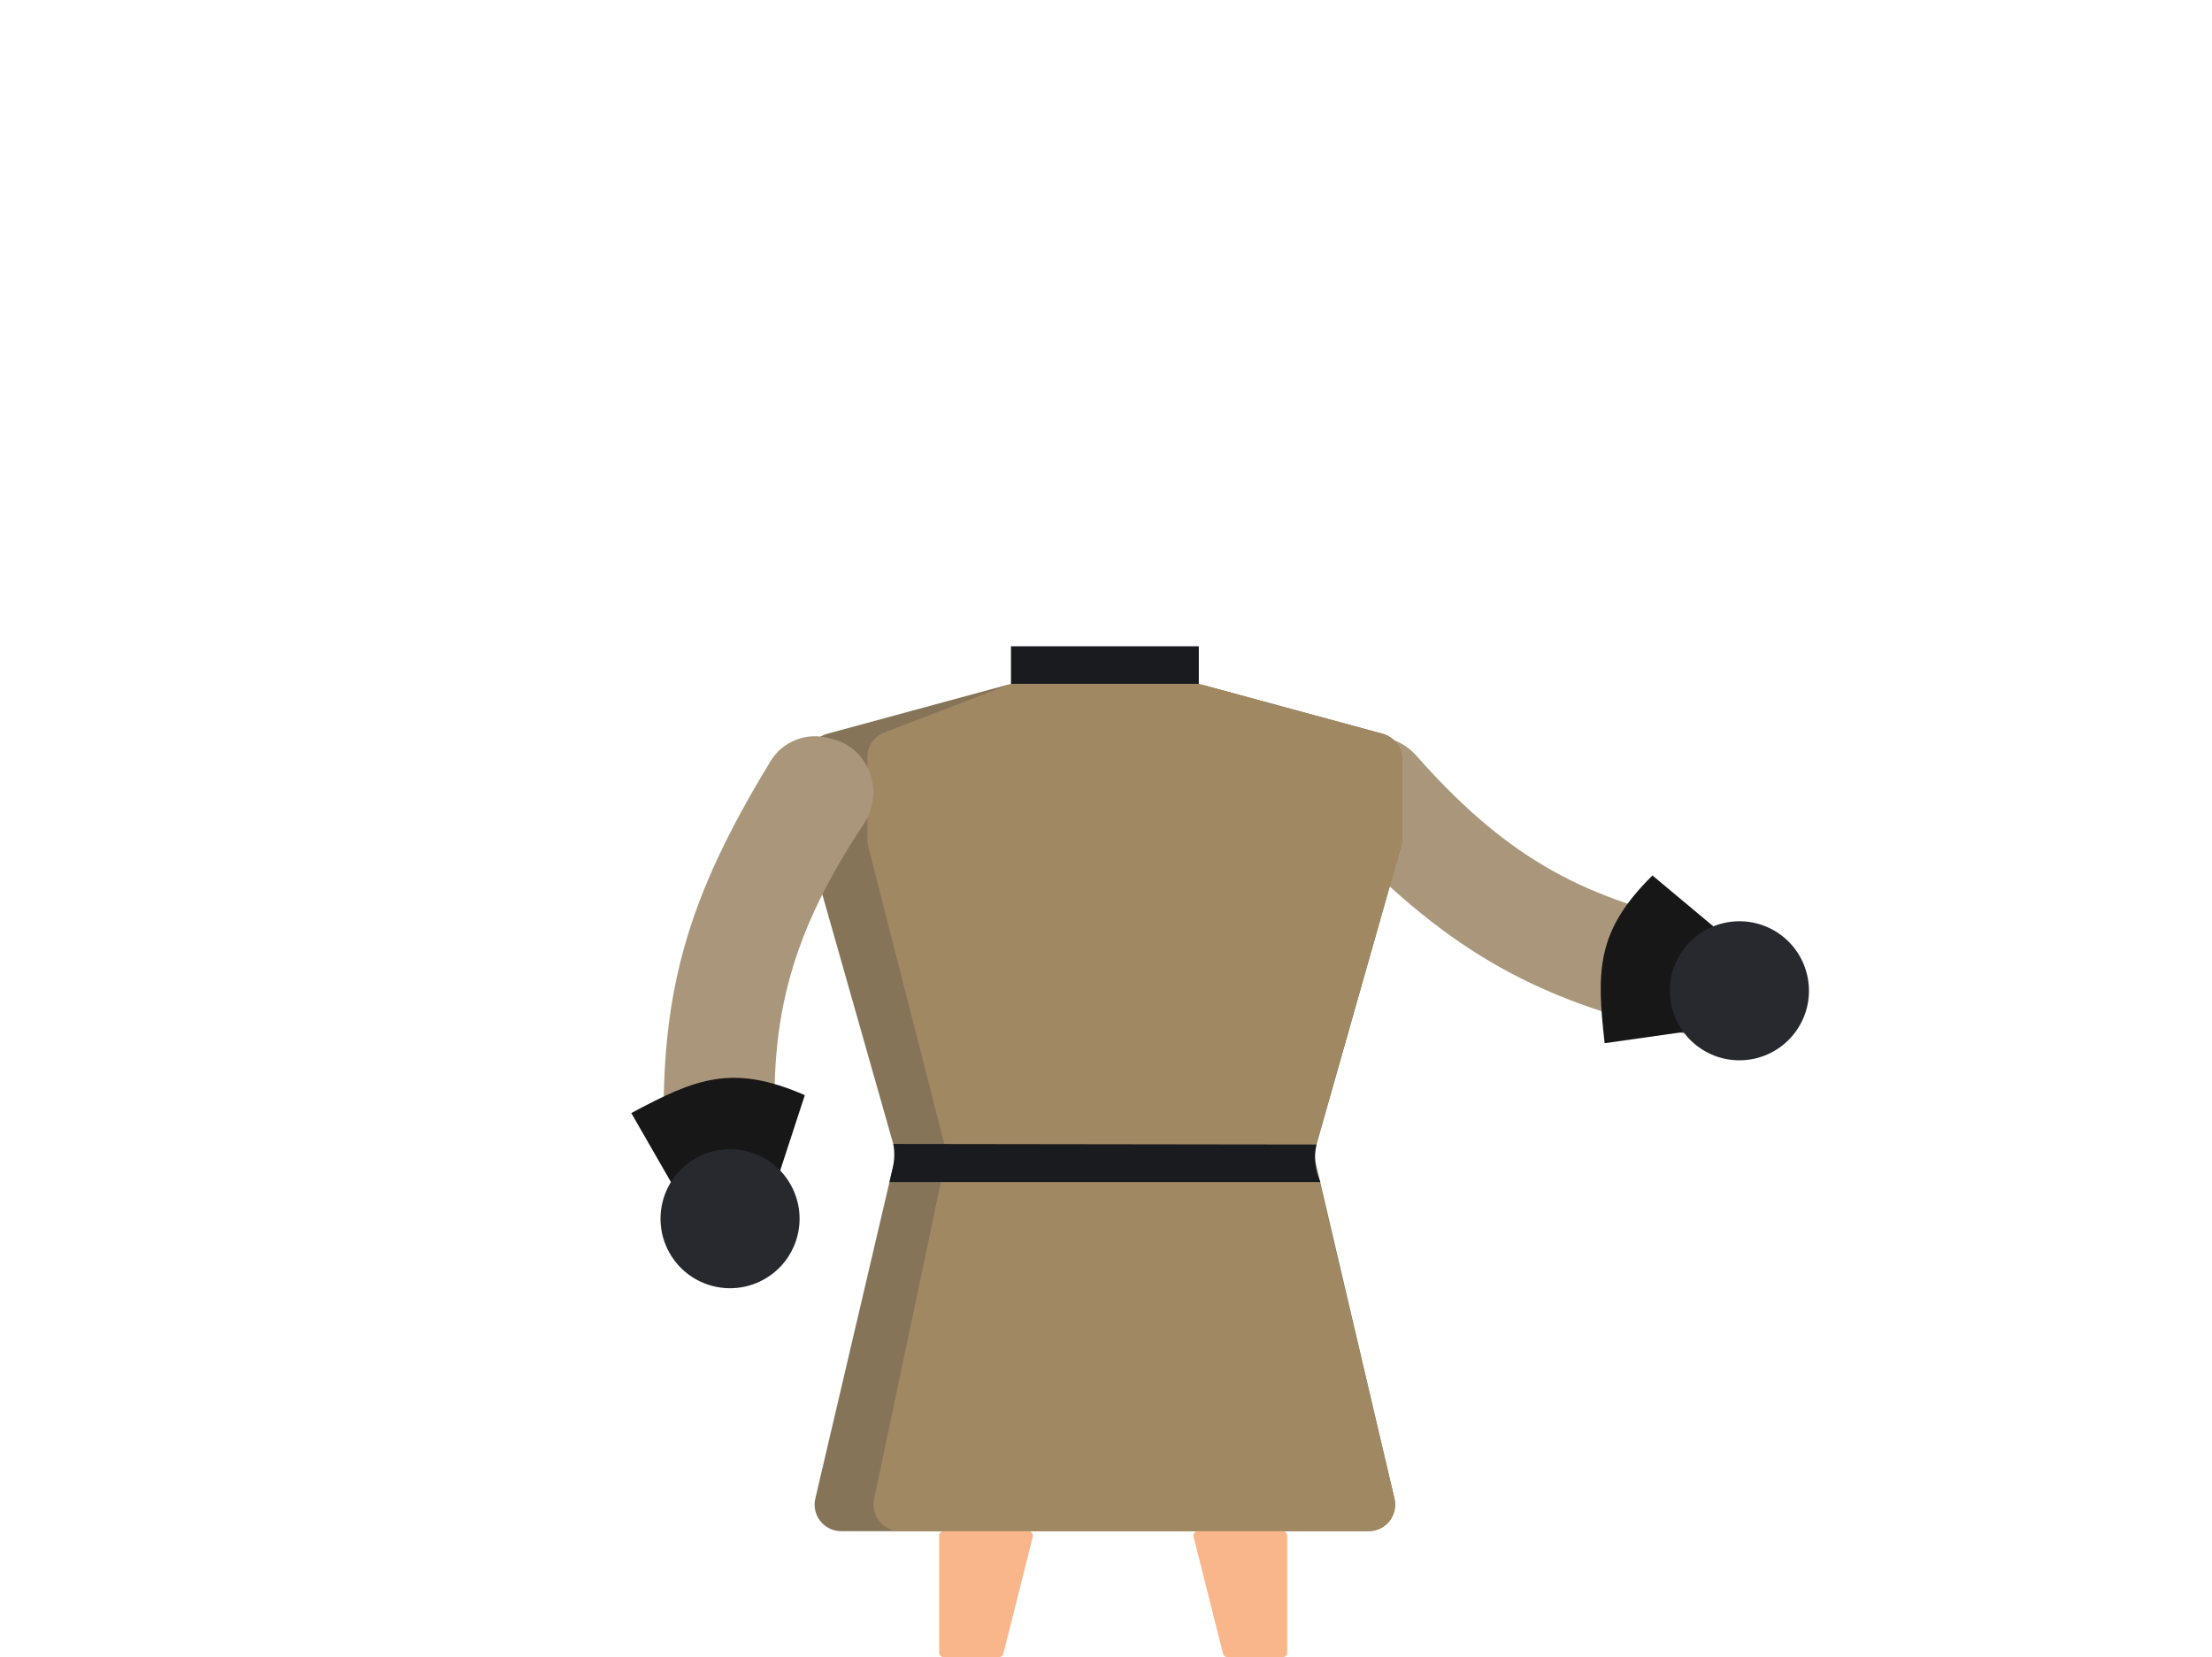 <svg width="2002" height="1500" viewBox="0 0 2002 1500" fill="none" xmlns="http://www.w3.org/2000/svg">
<path d="M1573.13 909.308C1590.49 879.458 1571.49 841.696 1537.64 834.865C1428.02 812.743 1358.79 771.046 1281.87 684.021C1259.33 658.515 1217.92 661.125 1200.8 690.549L1198.61 694.312C1188.07 712.439 1190.46 735.4 1204.94 750.577C1305.86 856.42 1382.68 903.325 1520.63 934.793C1540.61 939.35 1561.08 930.022 1571.38 912.31L1573.13 909.308Z" fill="#AA977B"/>
<path d="M1495.58 792.461L1561.87 847.877L1537.85 932.153L1452.3 944.293C1444.93 878.592 1444.65 842.772 1495.58 792.461Z" fill="#171717"/>
<circle cx="1574.29" cy="896.842" r="62.927" transform="rotate(-9.605 1574.29 896.842)" fill="#28292F"/>
<path d="M1269 687.349C1269 676.518 1261.75 667.029 1251.3 664.188L1088.09 619.84C1086.04 619.282 1083.93 619 1081.8 619H918.206C916.08 619 913.964 619.282 911.912 619.84L748.709 664.188C738.257 667.029 731.003 676.518 731.003 687.349V759.656C731.003 761.875 731.311 764.083 731.917 766.217L809.303 1038.52C810.418 1042.44 810.515 1046.58 809.585 1050.55L737.908 1356.53C734.38 1371.58 745.808 1386 761.275 1386H1238.72C1254.19 1386 1265.62 1371.58 1262.09 1356.52L1190.42 1051.05C1189.49 1047.08 1189.58 1042.94 1190.7 1039.02L1268.09 766.212C1268.7 764.081 1269 761.876 1269 759.661V687.349Z" fill="#867459"/>
<path d="M1269 687.349C1269 676.518 1261.75 667.029 1251.29 664.188L1088.09 619.84C1086.04 619.282 1083.92 619 1081.8 619H919.456C916.51 619 913.59 619.542 910.84 620.6L800.384 663.083C791.115 666.648 785 675.553 785 685.483V759.981C785 761.986 785.251 763.983 785.747 765.925L855.584 1039.08C856.496 1042.65 856.575 1046.37 855.816 1049.97L791.1 1357.05C787.956 1371.97 799.338 1386 814.585 1386H1238.66C1254.15 1386 1265.58 1371.55 1262.02 1356.48L1189.94 1051.59C1188.99 1047.6 1189.09 1043.43 1190.21 1039.49L1268.08 766.224C1268.69 764.085 1269 761.872 1269 759.647V687.349Z" fill="#A08863"/>
<path d="M1085 585H915.003V619H1085V585Z" fill="#1A1B1F"/>
<path d="M1191.5 1036L808.5 1035.5C809.811 1042.71 809.637 1050.18 807.966 1057.32L805 1070H1195L1193.62 1066.36C1189.96 1056.67 1189.22 1046.11 1191.5 1036Z" fill="#1A1B1F"/>
<path d="M639.507 1085.51C672.835 1094.56 704.394 1066.44 702.23 1031.97C695.225 920.356 717.583 842.693 781.735 745.873C800.537 717.496 787.3 678.176 754.448 669.258L750.246 668.117C730.008 662.623 708.45 670.881 697.536 688.788C621.421 813.671 595.996 900.008 601.304 1041.4C602.073 1061.88 616.38 1079.24 636.156 1084.6L639.507 1085.51Z" fill="#AA977B"/>
<path d="M728.408 991.309L701.587 1073.44L614.419 1082.45L571.366 1007.54C629.624 976.286 662.774 962.713 728.408 991.309Z" fill="#171717"/>
<circle cx="660.742" cy="1103.16" r="62.927" transform="rotate(58.584 660.742 1103.16)" fill="#28292F"/>
<path d="M849.997 1390C849.997 1387.79 851.788 1386 853.997 1386H930.867C933.471 1386 935.381 1388.45 934.746 1390.98L908.091 1496.98C907.644 1498.75 906.045 1500 904.212 1500H853.997C851.788 1500 849.997 1498.21 849.997 1496V1390Z" fill="#F8B68A"/>
<path d="M1165 1390C1165 1387.79 1163.21 1386 1161 1386H1084.13C1081.52 1386 1079.61 1388.45 1080.25 1390.98L1106.9 1496.98C1107.35 1498.75 1108.95 1500 1110.78 1500H1161C1163.21 1500 1165 1498.21 1165 1496V1390Z" fill="#F8B68A"/>
</svg>
